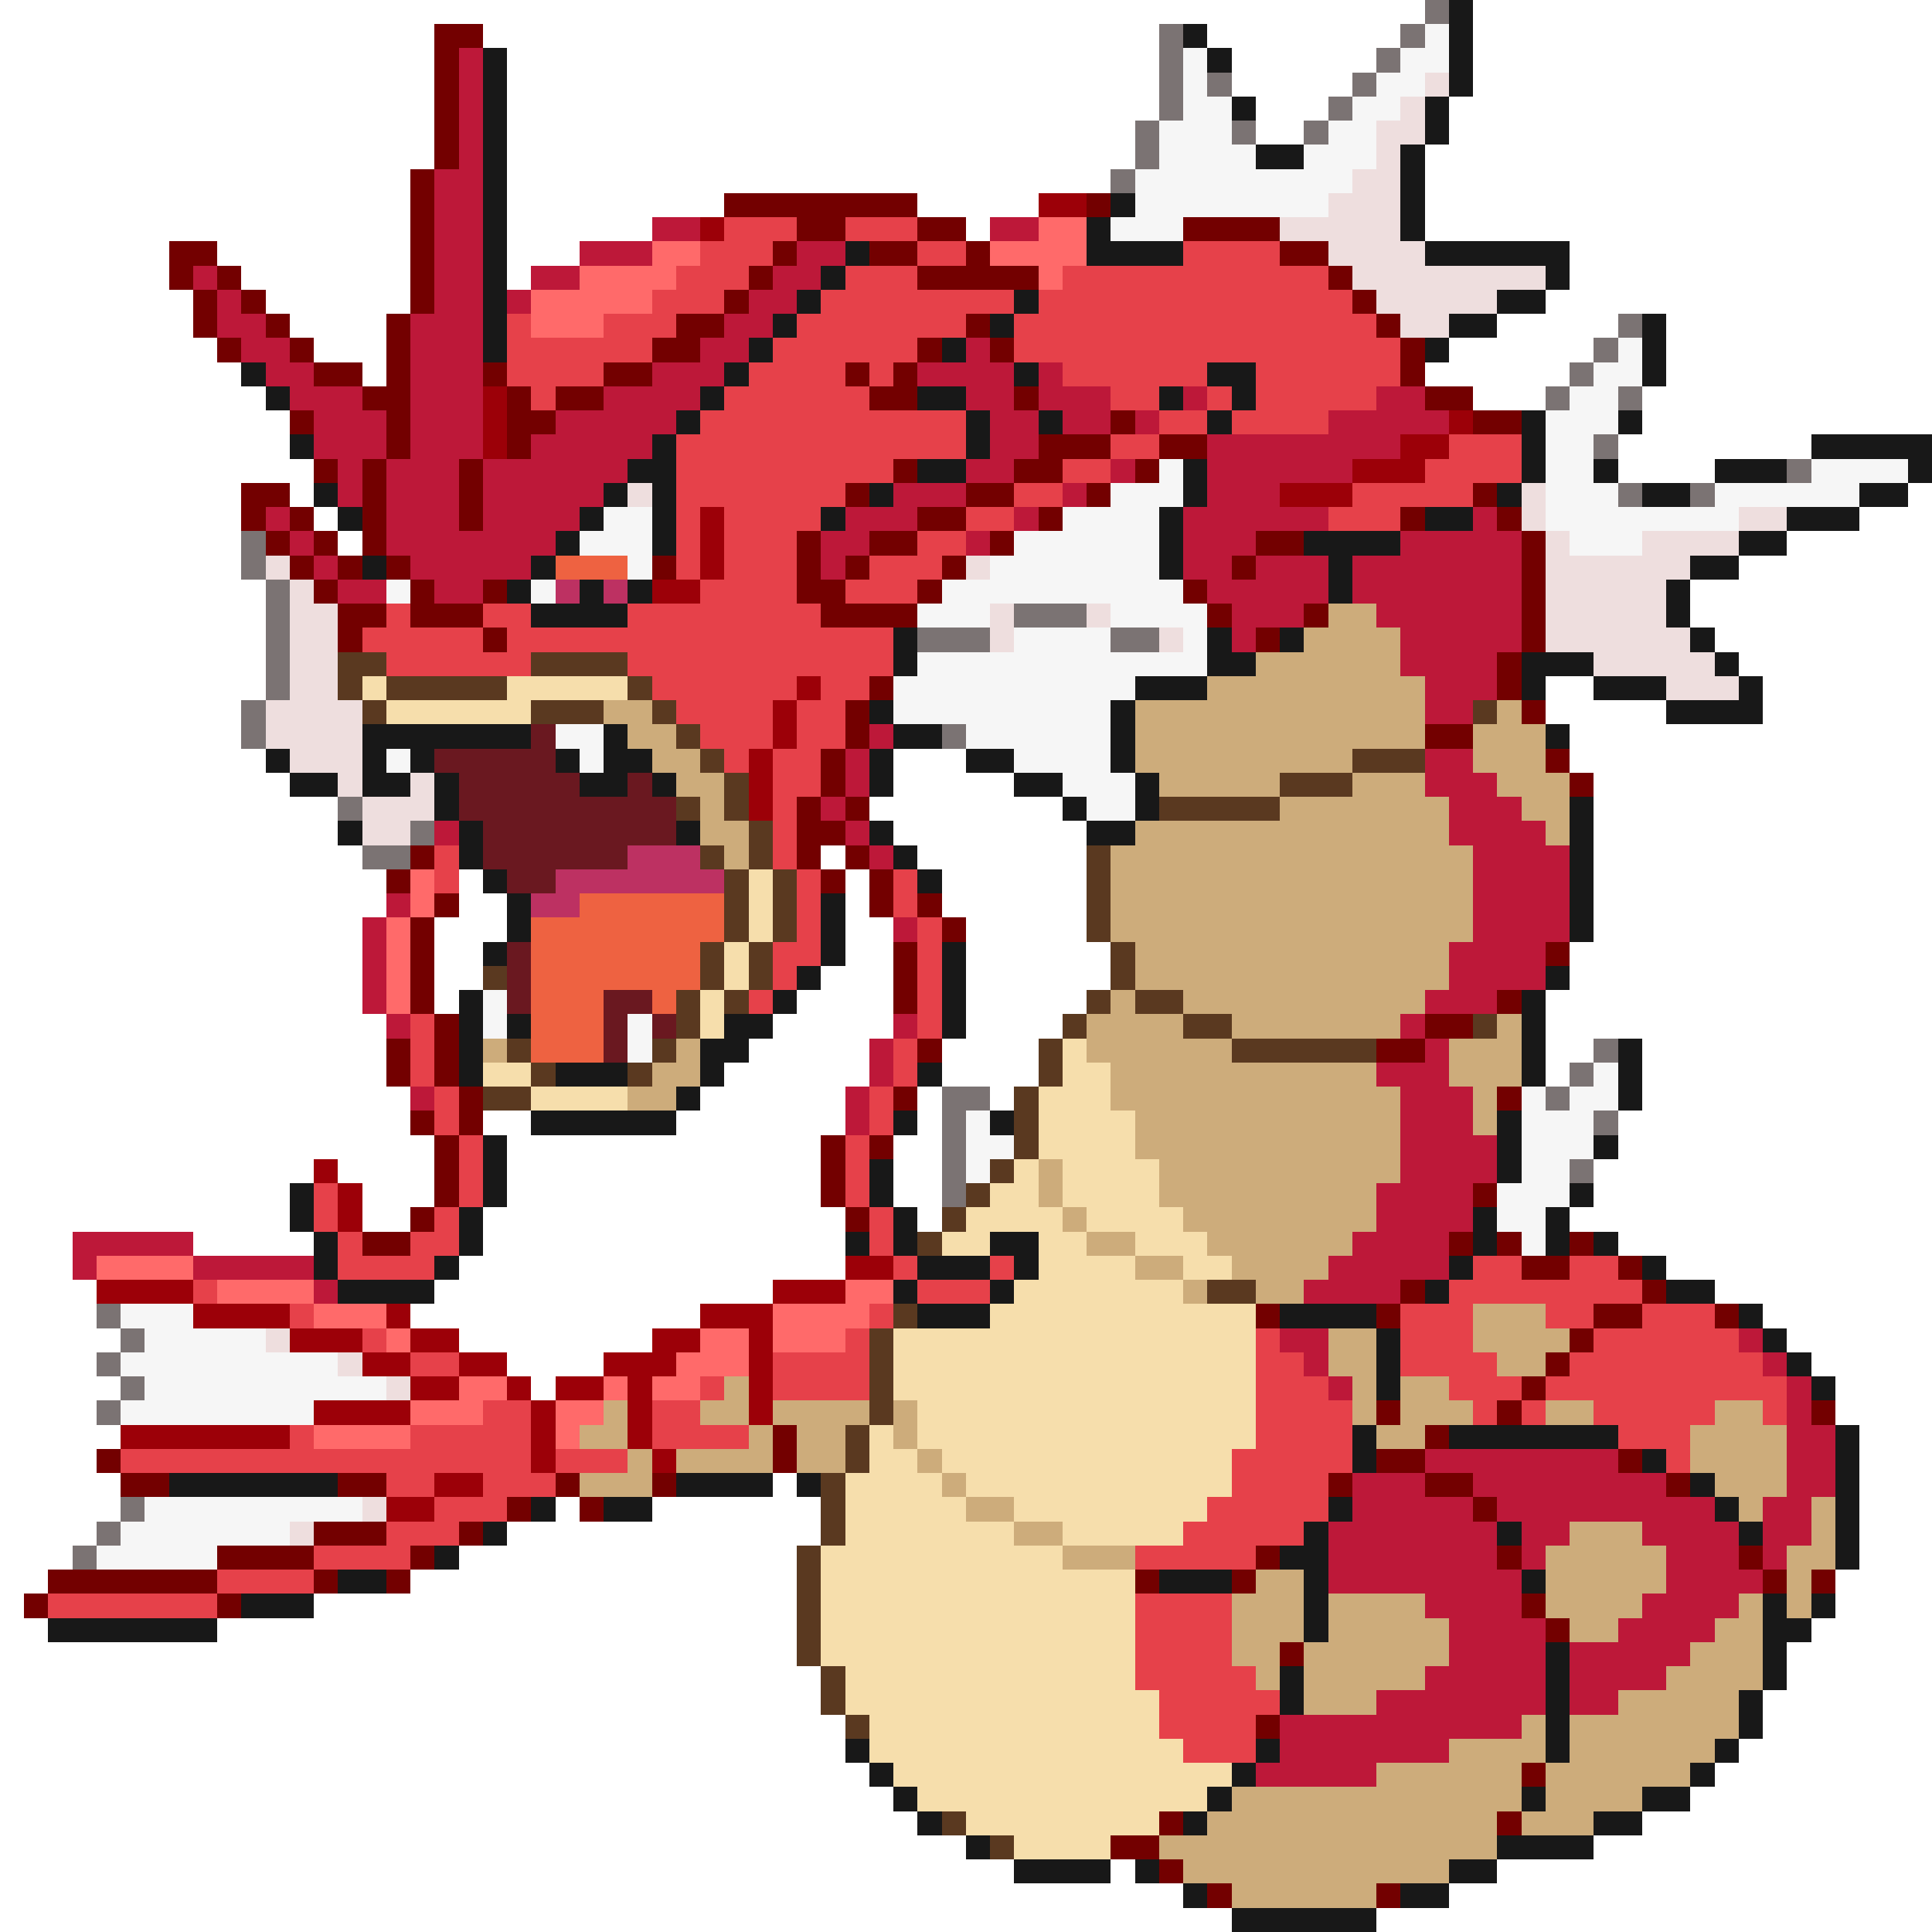 <svg xmlns="http://www.w3.org/2000/svg" viewBox="0 -0.5 80 80" shape-rendering="crispEdges">
<path stroke="#7b7373" d="M59 0h1M48 1h1M58 1h1M48 2h1M57 2h1M48 3h1M50 3h1M56 3h1M48 4h1M55 4h1M47 5h1M51 5h1M54 5h1M47 6h1M46 7h1M67 13h1M66 14h1M65 15h1M64 16h1M67 16h1M66 18h1M74 19h1M67 20h1M70 20h1M10 22h1M10 23h1M11 24h1M11 25h1M42 25h3M11 26h1M38 26h3M46 26h2M11 27h1M11 28h1M10 29h1M10 30h1M39 30h1M14 33h1M17 34h1M15 35h2M66 43h1M65 44h1M39 45h2M64 45h1M39 46h1M66 46h1M39 47h1M39 48h1M65 48h1M39 49h1M4 54h1M5 55h1M4 56h1M5 57h1M4 58h1M5 62h1M4 63h1M3 64h1" />
<path stroke="#181818" d="M60 0h1M49 1h1M60 1h1M20 2h1M50 2h1M60 2h1M20 3h1M60 3h1M20 4h1M51 4h1M59 4h1M20 5h1M59 5h1M20 6h1M52 6h2M58 6h1M20 7h1M58 7h1M20 8h1M46 8h1M58 8h1M20 9h1M45 9h1M58 9h1M20 10h1M35 10h1M45 10h4M59 10h6M20 11h1M34 11h1M64 11h1M20 12h1M33 12h1M42 12h1M62 12h2M20 13h1M32 13h1M41 13h1M60 13h2M68 13h1M20 14h1M31 14h1M39 14h1M59 14h1M68 14h1M10 15h1M30 15h1M42 15h1M50 15h2M68 15h1M11 16h1M29 16h1M38 16h2M48 16h1M51 16h1M28 17h1M40 17h1M43 17h1M50 17h1M63 17h1M67 17h1M12 18h1M27 18h1M40 18h1M63 18h1M75 18h5M26 19h2M38 19h2M49 19h1M63 19h1M66 19h1M71 19h3M79 19h1M13 20h1M25 20h1M27 20h1M36 20h1M49 20h1M62 20h1M68 20h2M77 20h2M14 21h1M24 21h1M27 21h1M34 21h1M48 21h1M59 21h2M74 21h3M23 22h1M27 22h1M48 22h1M54 22h4M72 22h2M15 23h1M22 23h1M48 23h1M55 23h1M70 23h2M21 24h1M24 24h1M26 24h1M55 24h1M69 24h1M22 25h4M69 25h1M37 26h1M50 26h1M53 26h1M70 26h1M37 27h1M50 27h2M63 27h3M71 27h1M47 28h3M63 28h1M66 28h3M72 28h1M36 29h1M46 29h1M69 29h4M15 30h7M25 30h1M37 30h2M46 30h1M64 30h1M11 31h1M15 31h1M17 31h1M23 31h1M25 31h2M36 31h1M40 31h2M46 31h1M12 32h2M15 32h2M18 32h1M24 32h2M27 32h1M36 32h1M42 32h2M47 32h1M18 33h1M44 33h1M47 33h1M65 33h1M14 34h1M19 34h1M28 34h1M36 34h1M45 34h2M65 34h1M19 35h1M37 35h1M65 35h1M20 36h1M38 36h1M65 36h1M21 37h1M34 37h1M65 37h1M21 38h1M34 38h1M65 38h1M20 39h1M34 39h1M39 39h1M33 40h1M39 40h1M64 40h1M19 41h1M32 41h1M39 41h1M63 41h1M19 42h1M21 42h1M30 42h2M39 42h1M63 42h1M19 43h1M29 43h2M63 43h1M67 43h1M19 44h1M23 44h3M29 44h1M38 44h1M63 44h1M67 44h1M28 45h1M67 45h1M22 46h6M37 46h1M41 46h1M62 46h1M20 47h1M62 47h1M66 47h1M20 48h1M36 48h1M62 48h1M12 49h1M20 49h1M36 49h1M65 49h1M12 50h1M19 50h1M37 50h1M61 50h1M64 50h1M13 51h1M19 51h1M35 51h1M37 51h1M41 51h2M61 51h1M64 51h1M66 51h1M13 52h1M18 52h1M38 52h3M42 52h1M60 52h1M68 52h1M14 53h4M37 53h1M41 53h1M59 53h1M69 53h2M38 54h3M53 54h4M72 54h1M57 55h1M73 55h1M57 56h1M74 56h1M57 57h1M75 57h1M56 59h1M60 59h7M76 59h1M56 60h1M68 60h1M76 60h1M7 61h7M28 61h4M33 61h1M70 61h1M76 61h1M22 62h1M25 62h2M55 62h1M71 62h1M76 62h1M20 63h1M54 63h1M62 63h1M72 63h1M76 63h1M18 64h1M53 64h2M76 64h1M14 65h2M48 65h3M54 65h1M63 65h1M10 66h3M54 66h1M73 66h1M75 66h1M2 67h7M54 67h1M73 67h2M64 68h1M73 68h1M53 69h1M64 69h1M73 69h1M53 70h1M64 70h1M72 70h1M64 71h1M72 71h1M35 72h1M52 72h1M64 72h1M71 72h1M36 73h1M51 73h1M70 73h1M37 74h1M50 74h1M63 74h1M68 74h2M38 75h1M49 75h1M66 75h2M40 76h1M62 76h4M42 77h4M47 77h1M60 77h2M49 78h1M58 78h2M51 79h6" />
<path stroke="#730000" d="M18 1h2M18 2h1M18 3h1M18 4h1M18 5h1M18 6h1M17 7h1M17 8h1M30 8h8M45 8h1M17 9h1M33 9h2M38 9h2M49 9h4M7 10h2M17 10h1M32 10h1M36 10h2M40 10h1M53 10h2M7 11h1M9 11h1M17 11h1M31 11h1M38 11h5M55 11h1M8 12h1M10 12h1M17 12h1M30 12h1M56 12h1M8 13h1M11 13h1M16 13h1M28 13h2M40 13h1M57 13h1M9 14h1M12 14h1M16 14h1M27 14h2M38 14h1M41 14h1M58 14h1M13 15h2M16 15h1M20 15h1M25 15h2M35 15h1M37 15h1M58 15h1M15 16h2M21 16h1M23 16h2M36 16h2M42 16h1M59 16h2M12 17h1M16 17h1M21 17h2M46 17h1M61 17h2M16 18h1M21 18h1M43 18h3M48 18h2M13 19h1M15 19h1M19 19h1M37 19h1M42 19h2M47 19h1M10 20h2M15 20h1M19 20h1M35 20h1M40 20h2M45 20h1M61 20h1M10 21h1M12 21h1M15 21h1M19 21h1M38 21h2M43 21h1M58 21h1M62 21h1M11 22h1M13 22h1M15 22h1M33 22h1M36 22h2M41 22h1M52 22h2M63 22h1M12 23h1M14 23h1M16 23h1M27 23h1M33 23h1M35 23h1M39 23h1M51 23h1M63 23h1M13 24h1M17 24h1M20 24h1M33 24h2M38 24h1M49 24h1M63 24h1M14 25h2M17 25h3M34 25h4M50 25h1M54 25h1M63 25h1M14 26h1M20 26h1M52 26h1M63 26h1M62 27h1M36 28h1M62 28h1M35 29h1M63 29h1M35 30h1M59 30h2M34 31h1M64 31h1M34 32h1M65 32h1M33 33h1M35 33h1M33 34h2M17 35h1M33 35h1M35 35h1M16 36h1M34 36h1M36 36h1M18 37h1M36 37h1M38 37h1M17 38h1M39 38h1M17 39h1M37 39h1M64 39h1M17 40h1M37 40h1M17 41h1M37 41h1M62 41h1M18 42h1M59 42h2M16 43h1M18 43h1M38 43h1M57 43h2M16 44h1M18 44h1M19 45h1M37 45h1M62 45h1M17 46h1M19 46h1M18 47h1M34 47h1M36 47h1M18 48h1M34 48h1M18 49h1M34 49h1M61 49h1M17 50h1M35 50h1M15 51h2M60 51h1M62 51h1M65 51h1M63 52h2M67 52h1M58 53h1M68 53h1M52 54h1M57 54h1M66 54h2M71 54h1M65 55h1M64 56h1M63 57h1M57 58h1M62 58h1M75 58h1M32 59h1M59 59h1M4 60h1M32 60h1M57 60h2M67 60h1M5 61h2M14 61h2M23 61h1M27 61h1M55 61h1M59 61h2M69 61h1M21 62h1M24 62h1M61 62h1M13 63h3M19 63h1M9 64h4M17 64h1M52 64h1M62 64h1M72 64h1M2 65h7M13 65h1M16 65h1M47 65h1M51 65h1M73 65h1M75 65h1M1 66h1M9 66h1M63 66h1M64 67h1M53 68h1M52 71h1M63 73h1M48 75h1M62 75h1M46 76h2M48 77h1M50 78h1M57 78h1" />
<path stroke="#f6f6f6" d="M59 1h1M49 2h1M58 2h2M49 3h1M57 3h2M49 4h2M56 4h2M48 5h3M55 5h2M48 6h4M54 6h3M47 7h9M47 8h8M46 9h3M67 14h1M66 15h2M65 16h2M64 17h3M64 18h2M48 19h1M64 19h2M75 19h4M46 20h3M64 20h3M71 20h6M25 21h2M44 21h4M64 21h8M24 22h3M42 22h6M65 22h3M26 23h1M41 23h7M16 24h1M22 24h1M39 24h10M38 25h3M46 25h4M42 26h4M49 26h1M38 27h12M37 28h10M37 29h9M23 30h2M40 30h6M16 31h1M24 31h1M42 31h4M44 32h3M45 33h2M20 41h1M20 42h1M26 42h1M26 43h1M66 44h1M63 45h1M65 45h2M40 46h1M63 46h3M40 47h2M63 47h3M40 48h1M63 48h2M62 49h3M62 50h2M63 51h1M5 54h3M6 55h5M5 56h9M6 57h10M5 58h8M6 62h9M5 63h7M4 64h5" />
<path stroke="#bd1839" d="M19 2h1M19 3h1M19 4h1M19 5h1M19 6h1M18 7h2M18 8h2M18 9h2M27 9h2M41 9h2M18 10h2M24 10h3M33 10h2M8 11h1M18 11h2M22 11h2M32 11h2M9 12h1M18 12h2M21 12h1M31 12h2M9 13h2M17 13h3M30 13h2M10 14h2M17 14h3M29 14h2M40 14h1M11 15h2M17 15h3M27 15h3M38 15h4M43 15h1M12 16h3M17 16h3M25 16h4M40 16h2M43 16h3M49 16h1M57 16h2M13 17h3M17 17h3M23 17h5M41 17h2M44 17h2M47 17h1M55 17h5M13 18h3M17 18h3M22 18h5M41 18h2M50 18h8M14 19h1M16 19h3M20 19h6M40 19h2M46 19h1M50 19h6M14 20h1M16 20h3M20 20h5M37 20h3M44 20h1M50 20h3M11 21h1M16 21h3M20 21h4M35 21h3M42 21h1M49 21h6M61 21h1M12 22h1M16 22h7M34 22h2M40 22h1M49 22h3M58 22h5M13 23h1M17 23h5M34 23h1M49 23h2M52 23h3M56 23h7M14 24h2M18 24h2M50 24h5M56 24h7M51 25h3M57 25h6M51 26h1M58 26h5M58 27h4M59 28h3M59 29h2M36 30h1M35 31h1M59 31h2M35 32h1M59 32h3M34 33h1M60 33h3M18 34h1M35 34h1M60 34h4M36 35h1M61 35h4M61 36h4M16 37h1M61 37h4M15 38h1M37 38h1M61 38h4M15 39h1M60 39h4M15 40h1M60 40h4M15 41h1M59 41h3M16 42h1M37 42h1M58 42h1M36 43h1M59 43h1M36 44h1M57 44h3M17 45h1M35 45h1M58 45h3M35 46h1M58 46h3M58 47h4M58 48h4M57 49h4M57 50h4M3 51h5M56 51h4M3 52h1M8 52h5M55 52h5M13 53h1M54 53h4M53 55h2M72 55h1M54 56h1M73 56h1M55 57h1M74 57h1M74 58h1M74 59h2M59 60h8M74 60h2M56 61h3M61 61h8M74 61h2M56 62h5M62 62h9M73 62h2M55 63h7M63 63h2M68 63h4M73 63h2M55 64h7M63 64h1M69 64h3M73 64h1M55 65h8M69 65h4M59 66h4M68 66h4M60 67h4M67 67h4M60 68h4M65 68h5M59 69h5M65 69h4M57 70h7M65 70h2M53 71h10M53 72h7M52 73h5" />
<path stroke="#eedede" d="M59 3h1M58 4h1M57 5h2M57 6h1M56 7h2M55 8h3M53 9h5M55 10h4M56 11h8M57 12h5M58 13h2M26 20h1M63 20h1M63 21h1M72 21h2M64 22h1M68 22h4M11 23h1M40 23h1M64 23h6M12 24h1M64 24h5M12 25h2M41 25h1M45 25h1M64 25h5M12 26h2M41 26h1M48 26h1M64 26h6M12 27h2M66 27h5M12 28h2M69 28h3M11 29h4M11 30h4M12 31h3M14 32h1M17 32h1M15 33h3M15 34h2M11 55h1M14 56h1M16 57h1M15 62h1M12 63h1" />
<path stroke="#9c0008" d="M43 8h2M29 9h1M20 16h1M20 17h1M60 17h1M20 18h1M58 18h2M56 19h3M53 20h3M29 21h1M29 22h1M29 23h1M27 24h2M33 28h1M32 29h1M32 30h1M31 31h1M31 32h1M31 33h1M13 48h1M14 49h1M14 50h1M35 52h2M4 53h4M32 53h3M8 54h4M16 54h1M29 54h3M12 55h3M17 55h2M27 55h2M31 55h1M15 56h2M19 56h2M25 56h3M31 56h1M17 57h2M21 57h1M23 57h2M26 57h1M31 57h1M13 58h4M22 58h1M26 58h1M31 58h1M5 59h7M22 59h1M26 59h1M22 60h1M27 60h1M18 61h2M16 62h2" />
<path stroke="#e6414a" d="M30 9h3M35 9h3M29 10h3M38 10h2M49 10h4M28 11h3M35 11h3M44 11h11M27 12h3M34 12h8M43 12h13M21 13h1M25 13h3M33 13h7M42 13h15M21 14h6M32 14h6M42 14h16M21 15h4M31 15h4M36 15h1M44 15h6M52 15h6M22 16h1M30 16h6M46 16h2M50 16h1M52 16h5M29 17h11M48 17h2M51 17h4M28 18h12M46 18h2M60 18h3M28 19h9M44 19h2M59 19h4M28 20h7M42 20h2M56 20h5M28 21h1M30 21h4M40 21h2M55 21h3M28 22h1M30 22h3M38 22h2M28 23h1M30 23h3M36 23h3M29 24h4M35 24h3M16 25h1M20 25h2M26 25h8M15 26h5M21 26h16M16 27h6M26 27h11M27 28h6M34 28h2M28 29h4M33 29h2M29 30h3M33 30h2M30 31h1M32 31h2M32 32h2M32 33h1M32 34h1M18 35h1M32 35h1M18 36h1M33 36h1M37 36h1M33 37h1M37 37h1M33 38h1M38 38h1M32 39h2M38 39h1M32 40h1M38 40h1M31 41h1M38 41h1M17 42h1M38 42h1M17 43h1M37 43h1M17 44h1M37 44h1M18 45h1M36 45h1M18 46h1M36 46h1M19 47h1M35 47h1M19 48h1M35 48h1M13 49h1M19 49h1M35 49h1M13 50h1M18 50h1M36 50h1M14 51h1M17 51h2M36 51h1M14 52h4M37 52h1M41 52h1M61 52h2M65 52h2M8 53h1M38 53h3M60 53h8M12 54h1M36 54h1M58 54h3M64 54h2M68 54h3M15 55h1M35 55h1M52 55h1M58 55h3M66 55h6M17 56h2M32 56h4M52 56h2M58 56h4M65 56h8M29 57h1M32 57h4M52 57h3M60 57h3M64 57h10M20 58h2M27 58h2M52 58h4M61 58h1M63 58h1M66 58h5M73 58h1M12 59h1M17 59h5M27 59h4M52 59h4M67 59h3M5 60h17M23 60h3M51 60h5M69 60h1M16 61h2M20 61h3M51 61h4M18 62h3M50 62h5M16 63h3M49 63h5M13 64h4M47 64h5M9 65h4M2 66h7M47 66h4M47 67h4M47 68h4M47 69h5M48 70h5M48 71h4M49 72h3" />
<path stroke="#ff6a6a" d="M43 9h2M27 10h2M41 10h4M24 11h4M43 11h1M22 12h5M22 13h3M17 36h1M17 37h1M16 38h1M16 39h1M16 40h1M16 41h1M4 52h4M9 53h4M35 53h2M13 54h3M32 54h4M16 55h1M29 55h2M32 55h3M28 56h3M19 57h2M25 57h1M27 57h2M17 58h3M23 58h2M13 59h4M23 59h1" />
<path stroke="#ee6241" d="M23 23h3M24 37h6M22 38h8M22 39h7M22 40h7M22 41h3M27 41h1M22 42h3M22 43h3" />
<path stroke="#bd3162" d="M23 24h1M25 24h1M26 35h3M23 36h7M22 37h2" />
<path stroke="#cdac7b" d="M55 25h2M54 26h4M52 27h6M50 28h9M25 29h2M47 29h12M62 29h1M26 30h2M47 30h12M61 30h3M27 31h2M47 31h9M61 31h3M28 32h2M48 32h5M56 32h3M62 32h3M29 33h1M53 33h7M63 33h2M29 34h2M47 34h13M64 34h1M30 35h1M46 35h15M46 36h15M46 37h15M46 38h15M47 39h13M47 40h13M46 41h1M49 41h10M45 42h4M51 42h7M62 42h1M20 43h1M28 43h1M45 43h6M60 43h3M27 44h2M46 44h11M60 44h3M26 45h2M46 45h12M61 45h1M47 46h11M61 46h1M47 47h11M43 48h1M48 48h10M43 49h1M48 49h9M44 50h1M49 50h8M45 51h2M50 51h6M47 52h2M51 52h4M49 53h1M52 53h2M61 54h3M55 55h2M61 55h4M55 56h2M62 56h2M30 57h1M56 57h1M58 57h2M25 58h1M29 58h2M32 58h4M37 58h1M56 58h1M58 58h3M64 58h2M71 58h2M24 59h2M31 59h1M33 59h2M37 59h1M57 59h2M70 59h4M26 60h1M28 60h4M33 60h2M38 60h1M70 60h4M24 61h3M39 61h1M71 61h3M40 62h2M72 62h1M75 62h1M42 63h2M65 63h3M75 63h1M44 64h3M64 64h5M74 64h2M52 65h2M64 65h5M74 65h1M51 66h3M55 66h4M64 66h4M72 66h1M74 66h1M51 67h3M55 67h5M65 67h2M71 67h2M51 68h2M54 68h6M70 68h3M52 69h1M54 69h5M69 69h4M54 70h3M67 70h5M63 71h1M65 71h7M60 72h4M65 72h6M57 73h6M64 73h6M51 74h12M64 74h4M50 75h12M63 75h3M48 76h14M49 77h11M51 78h6" />
<path stroke="#5a3920" d="M14 27h2M22 27h4M14 28h1M16 28h5M26 28h1M15 29h1M22 29h3M27 29h1M61 29h1M28 30h1M29 31h1M56 31h3M30 32h1M53 32h3M28 33h1M30 33h1M48 33h5M31 34h1M29 35h1M31 35h1M45 35h1M30 36h1M32 36h1M45 36h1M30 37h1M32 37h1M45 37h1M30 38h1M32 38h1M45 38h1M29 39h1M31 39h1M46 39h1M20 40h1M29 40h1M31 40h1M46 40h1M28 41h1M30 41h1M45 41h1M47 41h2M28 42h1M44 42h1M49 42h2M61 42h1M21 43h1M27 43h1M43 43h1M51 43h6M22 44h1M26 44h1M43 44h1M20 45h2M42 45h1M42 46h1M42 47h1M41 48h1M40 49h1M39 50h1M38 51h1M50 53h2M37 54h1M36 55h1M36 56h1M36 57h1M36 58h1M35 59h1M35 60h1M34 61h1M34 62h1M34 63h1M33 64h1M33 65h1M33 66h1M33 67h1M33 68h1M34 69h1M34 70h1M35 71h1M39 75h1M41 76h1" />
<path stroke="#f6deac" d="M15 28h1M21 28h5M16 29h6M31 36h1M31 37h1M31 38h1M30 39h1M30 40h1M29 41h1M29 42h1M44 43h1M20 44h2M44 44h2M22 45h4M43 45h3M43 46h4M43 47h4M42 48h1M44 48h4M41 49h2M44 49h4M40 50h4M45 50h4M39 51h2M43 51h2M47 51h3M43 52h4M49 52h2M42 53h7M41 54h11M37 55h15M37 56h15M37 57h15M38 58h14M36 59h1M38 59h14M36 60h2M39 60h12M35 61h4M40 61h11M35 62h5M42 62h8M35 63h7M44 63h5M34 64h10M34 65h13M34 66h13M34 67h13M34 68h13M35 69h12M35 70h13M36 71h12M36 72h13M37 73h14M38 74h12M40 75h8M42 76h4" />
<path stroke="#6a1820" d="M22 30h1M18 31h5M19 32h5M26 32h1M19 33h9M20 34h8M20 35h6M21 36h2M21 39h1M21 40h1M21 41h1M25 41h2M25 42h1M27 42h1M25 43h1" />
</svg>